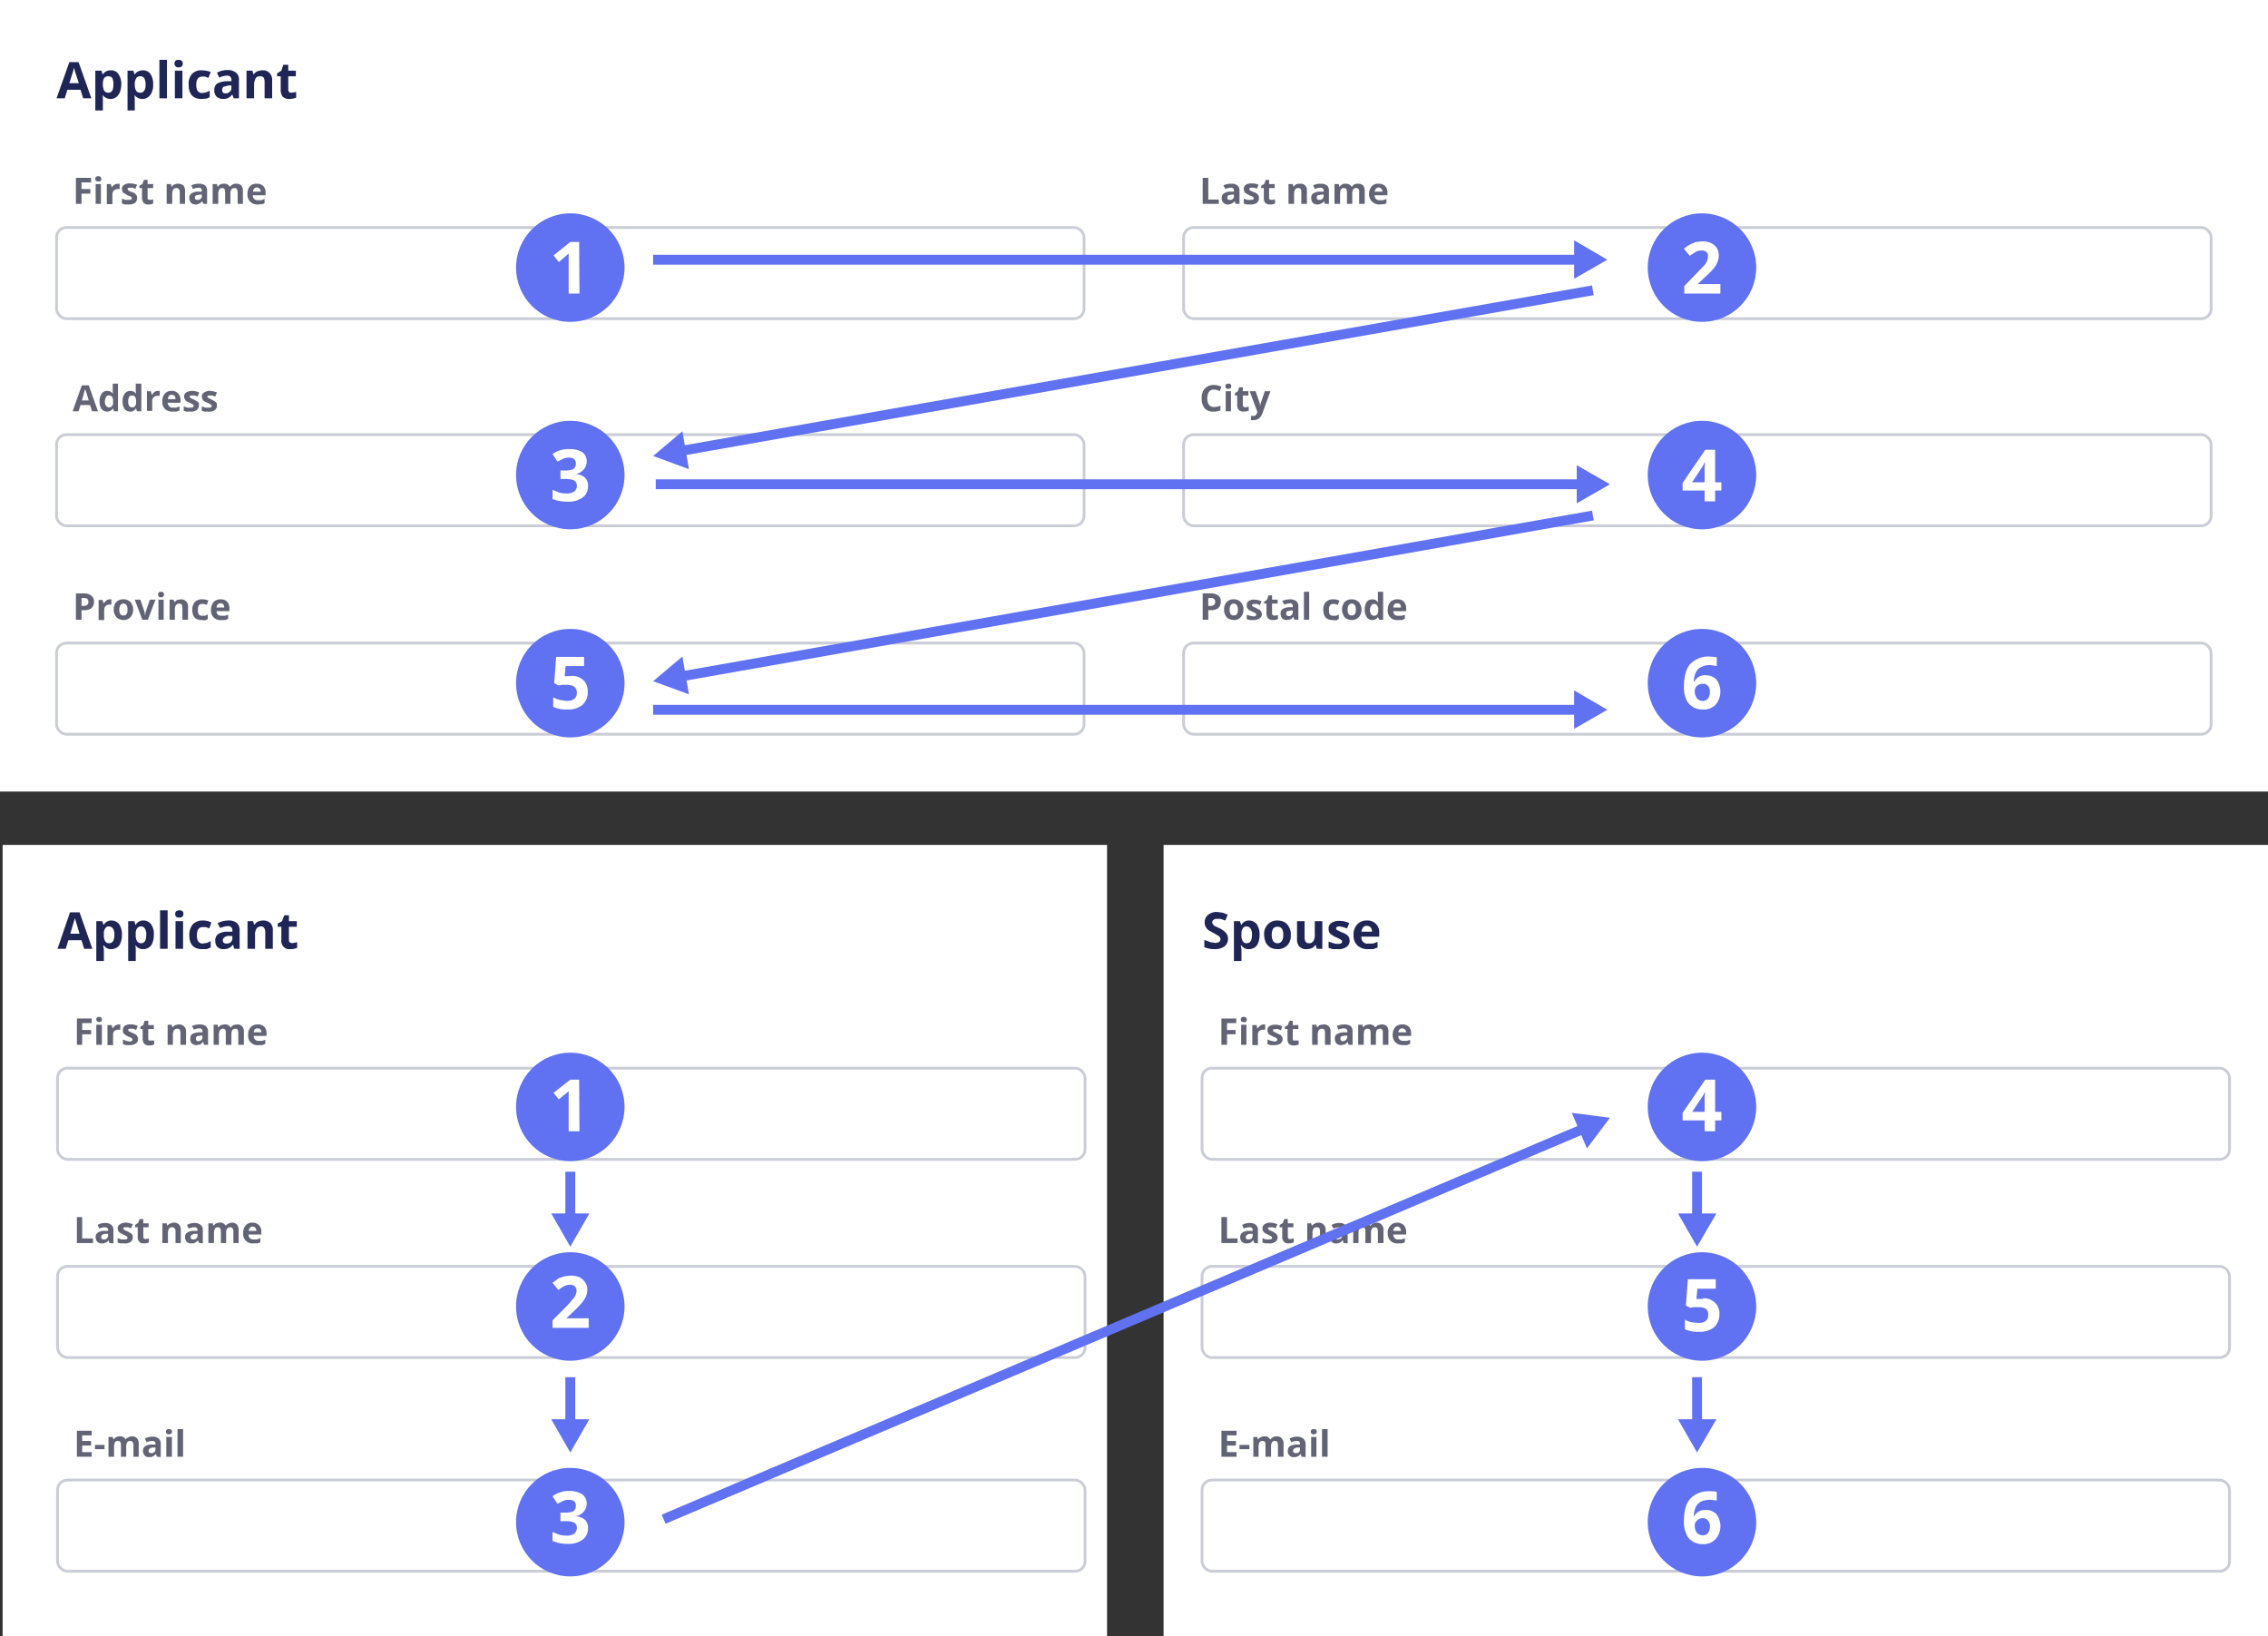 <svg xmlns="http://www.w3.org/2000/svg" width="690" height="497.7" viewBox="0 0 690 497.7">
  <rect x="0" y="0" width="690" height="497.7" fill="#333333" stroke="none"/>
  <defs>
    <style>
      .cls-1 {
        fill: #fff;
      }

      .cls-2 {
        fill: #1f2555;
      }

      .cls-3, .cls-6 {
        fill: none;
        stroke-miterlimit: 10;
      }

      .cls-3 {
        stroke: #cacdd6;
        stroke-width: 0.85px;
      }

      .cls-4 {
        fill: #626475;
      }

      .cls-5 {
        fill: #6071f1;
      }

      .cls-6 {
        stroke: #6071f1;
        stroke-width: 3px;
      }
    </style>
  </defs>
  <title>patterns</title>
  <g id="Layer_2" data-name="Layer 2">
    <g id="Content">
      <g>
        <rect class="cls-1" width="690" height="240.77"/>
        <rect class="cls-1" x="0.8" y="257" width="336" height="240.77"/>
        <rect class="cls-1" x="354" y="257" width="336" height="240.77"/>
        <g>
          <path class="cls-2" d="M25.3,29.9l-.8-2.6h-4l-.8,2.6H17.2l3.9-11h2.8l3.9,11ZM24,25.3c-.8-2.3-1.2-3.7-1.3-4a6.4,6.4,0,0,0-.2-.7c-.1.6-.6,2.2-1.4,4.7Z"/>
          <path class="cls-2" d="M33.6,30.1A3,3,0,0,1,31.3,29h-.1a8.3,8.3,0,0,1,.1,1.2v3.4H29V21.5h1.9l.3,1.1h.1a2.7,2.7,0,0,1,2.4-1.2A2.5,2.5,0,0,1,36,22.5a5.1,5.1,0,0,1,.9,3.2,7.3,7.3,0,0,1-.4,2.3,3.7,3.7,0,0,1-1.1,1.5A2.8,2.8,0,0,1,33.6,30.1ZM33,23.2a1.7,1.7,0,0,0-1.3.5,3.5,3.5,0,0,0-.4,1.7v.3a4.1,4.1,0,0,0,.4,1.9,1.5,1.5,0,0,0,1.3.6c1,0,1.5-.8,1.5-2.5a4.4,4.4,0,0,0-.3-1.9A1.4,1.4,0,0,0,33,23.2Z"/>
          <path class="cls-2" d="M43.4,30.1A3,3,0,0,1,41,29h-.1a8.3,8.3,0,0,1,.1,1.2v3.4H38.8V21.5h1.8l.3,1.1H41a2.9,2.9,0,0,1,2.4-1.2,2.8,2.8,0,0,1,2.4,1.1,5.8,5.8,0,0,1,.8,3.2,5.3,5.3,0,0,1-.4,2.3,3,3,0,0,1-1.1,1.5A2.7,2.7,0,0,1,43.4,30.1Zm-.7-6.9a1.4,1.4,0,0,0-1.2.5,3.4,3.4,0,0,0-.5,1.7v.3a4.1,4.1,0,0,0,.4,1.9,1.5,1.5,0,0,0,1.3.6c1,0,1.6-.8,1.6-2.5a4.1,4.1,0,0,0-.4-1.9A1.4,1.4,0,0,0,42.7,23.2Z"/>
          <path class="cls-2" d="M50.8,29.9H48.5V18.2h2.3Z"/>
          <path class="cls-2" d="M53.1,19.3c0-.7.4-1.1,1.2-1.1s1.3.4,1.3,1.1a1.2,1.2,0,0,1-.3.9,1.7,1.7,0,0,1-1,.3A1.1,1.1,0,0,1,53.1,19.3Zm2.4,10.6H53.2V21.5h2.3Z"/>
          <path class="cls-2" d="M61.3,30.1c-2.6,0-3.9-1.5-3.9-4.3a4.5,4.5,0,0,1,1-3.3,3.8,3.8,0,0,1,3.1-1.1,7.5,7.5,0,0,1,2.6.5l-.7,1.8-1-.4h-.9c-1.2,0-1.8.9-1.8,2.5s.6,2.5,1.8,2.5l1.2-.2,1.1-.5v1.9a2.2,2.2,0,0,1-1.1.5Z"/>
          <path class="cls-2" d="M71.1,29.9l-.4-1.1h-.1a3.5,3.5,0,0,1-1.2,1,3.5,3.5,0,0,1-1.6.3,2.9,2.9,0,0,1-1.9-.7,2.6,2.6,0,0,1-.7-2,2.4,2.4,0,0,1,.9-2,6.8,6.8,0,0,1,2.9-.7h1.4v-.4A1.2,1.2,0,0,0,69.1,23a6.4,6.4,0,0,0-2.4.6L66,22.1a6.9,6.9,0,0,1,3.2-.8,4,4,0,0,1,2.6.8,2.7,2.7,0,0,1,.9,2.2v5.6ZM70.4,26h-.9l-1.5.4a1.2,1.2,0,0,0-.4,1c0,.7.3,1,1.1,1a1.7,1.7,0,0,0,1.2-.5,1.3,1.3,0,0,0,.5-1.2Z"/>
          <path class="cls-2" d="M82.8,29.9H80.5V25a2.6,2.6,0,0,0-.3-1.4,1.2,1.2,0,0,0-1-.4c-.7,0-1.2.2-1.4.6a4.2,4.2,0,0,0-.5,2.2v3.9H75V21.5h1.8l.3,1.1h.1a2.4,2.4,0,0,1,1.1-.9,3.3,3.3,0,0,1,1.5-.3,2.6,2.6,0,0,1,2.2.8,2.9,2.9,0,0,1,.8,2.2Z"/>
          <path class="cls-2" d="M88.7,28.2l1.4-.2v1.7a5.6,5.6,0,0,1-2.1.4,2.8,2.8,0,0,1-2-.7,3.3,3.3,0,0,1-.6-2.1V23.2H84.3v-.9l1.3-.8.6-1.8h1.5v1.8H90v1.7H87.7v4.1a.9.9,0,0,0,.3.7C88.1,28.2,88.4,28.2,88.7,28.2Z"/>
        </g>
        <g>
          <path class="cls-2" d="M25.6,288.6l-.8-2.6h-4l-.8,2.6H17.5l3.8-11.1h2.9l3.9,11.1ZM24.2,284,23,280l-.2-.7c-.2.6-.7,2.2-1.4,4.7Z"/>
          <path class="cls-2" d="M33.9,288.7a2.5,2.5,0,0,1-2.3-1.1h-.2c.1.7.2,1.1.2,1.3v3.4H29.3V280.2h1.8l.4,1.1h.1a2.5,2.5,0,0,1,2.3-1.3,2.9,2.9,0,0,1,2.4,1.2,5.6,5.6,0,0,1,.8,3.2,5.9,5.9,0,0,1-.4,2.3,2.8,2.8,0,0,1-1.1,1.5A3.4,3.4,0,0,1,33.9,288.7Zm-.7-6.9a1.2,1.2,0,0,0-1.2.6,2.5,2.5,0,0,0-.4,1.7v.2a3.5,3.5,0,0,0,.4,2,1.3,1.3,0,0,0,1.2.6c1.1,0,1.6-.9,1.6-2.6a3,3,0,0,0-.4-1.8A1.5,1.5,0,0,0,33.2,281.8Z"/>
          <path class="cls-2" d="M43.6,288.7a2.6,2.6,0,0,1-2.3-1.1h-.1a8.5,8.5,0,0,1,.1,1.3v3.4H39V280.2h1.9l.3,1.1h.1a2.5,2.5,0,0,1,2.4-1.3,2.7,2.7,0,0,1,2.3,1.2,4.9,4.9,0,0,1,.8,3.2,5.9,5.9,0,0,1-.4,2.3,2.8,2.8,0,0,1-1.1,1.5A3.1,3.1,0,0,1,43.6,288.7Zm-.7-6.9a1.4,1.4,0,0,0-1.2.6,2.5,2.5,0,0,0-.4,1.7v.2a3.5,3.5,0,0,0,.4,2,1.5,1.5,0,0,0,1.3.6c1,0,1.5-.9,1.5-2.6a3,3,0,0,0-.4-1.8A1.3,1.3,0,0,0,42.9,281.8Z"/>
          <path class="cls-2" d="M51,288.6H48.7V276.9H51Z"/>
          <path class="cls-2" d="M53.3,278c0-.7.4-1.1,1.3-1.1s1.2.4,1.2,1.1a1,1,0,0,1-.3.8,1.2,1.2,0,0,1-.9.3C53.7,279.1,53.3,278.8,53.3,278Zm2.4,10.6H53.4v-8.4h2.3Z"/>
          <path class="cls-2" d="M61.5,288.7c-2.6,0-3.9-1.4-3.9-4.3a4.9,4.9,0,0,1,1.1-3.3,4.1,4.1,0,0,1,3-1.1,5.3,5.3,0,0,1,2.6.6l-.6,1.8-1.1-.4h-.9c-1.2,0-1.8.8-1.8,2.5s.6,2.5,1.8,2.5l1.2-.2a3.4,3.4,0,0,0,1.2-.6v2l-1.2.5Z"/>
          <path class="cls-2" d="M71.3,288.6l-.4-1.2h-.1a2.8,2.8,0,0,1-1.2,1,3.5,3.5,0,0,1-1.6.3,2.5,2.5,0,0,1-1.9-.7,2.7,2.7,0,0,1-.6-1.9,2.3,2.3,0,0,1,.9-2,5,5,0,0,1,2.8-.7h1.5V283a1.2,1.2,0,0,0-1.3-1.3,6,6,0,0,0-2.4.6l-.8-1.5a7.2,7.2,0,0,1,3.2-.8,3.8,3.8,0,0,1,2.6.7,2.9,2.9,0,0,1,.9,2.3v5.6Zm-.6-3.9h-.9a2.1,2.1,0,0,0-1.5.4,1.1,1.1,0,0,0-.5,1c0,.6.4.9,1.1.9a1.8,1.8,0,0,0,1.3-.4,1.7,1.7,0,0,0,.5-1.2Z"/>
          <path class="cls-2" d="M83,288.6H80.7v-4.9a2.6,2.6,0,0,0-.3-1.4,1.1,1.1,0,0,0-1-.5,1.7,1.7,0,0,0-1.4.7,3.7,3.7,0,0,0-.4,2.1v4H75.3v-8.4H77l.3,1h.2a2.2,2.2,0,0,1,1-.9,4.1,4.1,0,0,1,1.6-.3,3.1,3.1,0,0,1,2.2.8,3.2,3.2,0,0,1,.7,2.3Z"/>
          <path class="cls-2" d="M88.9,286.9l1.5-.3v1.7a4.6,4.6,0,0,1-2.1.4,2.3,2.3,0,0,1-2-.7,2.5,2.5,0,0,1-.7-2.1v-4H84.5v-1l1.3-.7.7-1.8h1.4v1.8h2.4v1.7H87.9v4a1,1,0,0,0,.3.8Z"/>
        </g>
        <g>
          <rect class="cls-3" x="17.2" y="69.2" width="312.6" height="27.73" rx="3"/>
          <g>
            <path class="cls-4" d="M24.8,62H23.1V54.1h4.6v1.4H24.8v2h2.7v1.4H24.8Z"/>
            <path class="cls-4" d="M29,54.4c0-.5.3-.8.9-.8s.9.3.9.8a.7.7,0,0,1-.9.8C29.3,55.2,29,55,29,54.4ZM30.7,62H29.1V56h1.6Z"/>
            <path class="cls-4" d="M35.8,55.9h.6v1.6h-.5a2.1,2.1,0,0,0-1.2.4,1.7,1.7,0,0,0-.5,1.2v3H32.5V56h1.2l.3,1h0a3,3,0,0,1,.8-.8A1.9,1.9,0,0,1,35.8,55.9Z"/>
            <path class="cls-4" d="M41.7,60.2a1.9,1.9,0,0,1-.6,1.5,3.4,3.4,0,0,1-2,.5H38l-.9-.3V60.4l1.1.4h1c.6,0,.9-.1.9-.5a.4.4,0,0,0-.1-.3l-.4-.3-.8-.3-1-.6a.8.8,0,0,1-.5-.5,2.4,2.4,0,0,1-.2-.8,1.4,1.4,0,0,1,.7-1.3,2.9,2.9,0,0,1,1.7-.4,5.4,5.4,0,0,1,2.2.4l-.5,1.2-.9-.3h-.8c-.5,0-.7.1-.7.4a.8.8,0,0,0,.2.4l1,.5a2.3,2.3,0,0,1,1.1.5l.5.6A1.5,1.5,0,0,1,41.7,60.2Z"/>
            <path class="cls-4" d="M45.6,60.8a2,2,0,0,0,1-.2v1.3a3.3,3.3,0,0,1-1.5.3,1.8,1.8,0,0,1-1.4-.5,2.5,2.5,0,0,1-.5-1.6V57.2h-.8v-.7l.9-.5.5-1.3h1.1V56h1.7v1.2H44.9v2.9c0,.3,0,.5.2.6Z"/>
            <path class="cls-4" d="M56.3,62H54.7V58.5a1.5,1.5,0,0,0-.3-1,.8.8,0,0,0-.7-.3c-.5,0-.8.1-1,.5a2.8,2.8,0,0,0-.3,1.5V62H50.7V56H52l.2.8h.1a1.4,1.4,0,0,1,.8-.7,2,2,0,0,1,1.1-.2,2.5,2.5,0,0,1,1.6.5,2.9,2.9,0,0,1,.5,1.7Z"/>
            <path class="cls-4" d="M61.9,62l-.4-.8h0a1.8,1.8,0,0,1-.9.7,1.8,1.8,0,0,1-1.1.3,2.2,2.2,0,0,1-1.4-.5,2.5,2.5,0,0,1-.5-1.5,1.5,1.5,0,0,1,.7-1.4,3.4,3.4,0,0,1,2-.5h1.1V58c0-.6-.3-.9-1-.9a4.5,4.5,0,0,0-1.7.4l-.5-1.1a4.6,4.6,0,0,1,2.3-.5,2.9,2.9,0,0,1,1.9.5A2,2,0,0,1,63,58v4Zm-.5-2.8h-.7l-1,.2a.8.8,0,0,0-.4.7c0,.5.3.7.8.7a1.2,1.2,0,0,0,.9-.3,1,1,0,0,0,.4-.9Z"/>
            <path class="cls-4" d="M70.1,62H68.5V58.5a2.5,2.5,0,0,0-.2-1,.9.9,0,0,0-.7-.3.9.9,0,0,0-.9.5,2.8,2.8,0,0,0-.3,1.5V62H64.7V56H66l.2.8h.1a2.3,2.3,0,0,1,.7-.7,2,2,0,0,1,1.1-.2,1.8,1.8,0,0,1,1.8.9H70a2.7,2.7,0,0,1,.8-.7,1.6,1.6,0,0,1,1-.2,2.1,2.1,0,0,1,1.6.5,2.6,2.6,0,0,1,.5,1.7V62H72.3V58.5a1.5,1.5,0,0,0-.3-1,.6.6,0,0,0-.6-.3,1.2,1.2,0,0,0-1,.4,2.6,2.6,0,0,0-.3,1.4Z"/>
            <path class="cls-4" d="M78.4,62.2a2.9,2.9,0,0,1-2.3-.9,2.7,2.7,0,0,1-.8-2.2,3.4,3.4,0,0,1,.7-2.4,2.5,2.5,0,0,1,2.1-.8,2.6,2.6,0,0,1,2,.7,2.7,2.7,0,0,1,.7,2v.8H76.9a1.6,1.6,0,0,0,.4,1.1,1.5,1.5,0,0,0,1.1.4h1.1l1-.4v1.3a1.6,1.6,0,0,1-.9.3ZM78.1,57A1.2,1.2,0,0,0,77,58.3h2.3a1.2,1.2,0,0,0-.3-.9A1.3,1.3,0,0,0,78.1,57Z"/>
          </g>
        </g>
        <g>
          <rect class="cls-3" x="17.5" y="324.9" width="312.6" height="27.73" rx="3"/>
          <g>
            <path class="cls-4" d="M25,317.8H23.4v-8h4.5v1.4H25v2.1h2.7v1.3H25Z"/>
            <path class="cls-4" d="M29.3,310.1c0-.5.2-.8.8-.8s.9.3.9.8,0,.5-.2.6-.4.2-.7.2S29.3,310.7,29.3,310.1Zm1.7,7.7H29.3v-6.1H31Z"/>
            <path class="cls-4" d="M36.1,311.6h.5v1.6H36a2.1,2.1,0,0,0-1.2.4,1.6,1.6,0,0,0-.4,1.2v3.1H32.7v-6.1H34l.2,1h.1a2.7,2.7,0,0,1,.7-.8A2.3,2.3,0,0,1,36.1,311.6Z"/>
            <path class="cls-4" d="M42,316a1.5,1.5,0,0,1-.7,1.4,3.3,3.3,0,0,1-1.9.5H38.3l-.9-.3v-1.4l1,.4,1,.2q.9,0,.9-.6a.4.4,0,0,0-.1-.3l-.4-.3-.8-.3-1-.6-.5-.5a1.9,1.9,0,0,1-.1-.8A1.5,1.5,0,0,1,38,312a3,3,0,0,1,1.8-.4,4.1,4.1,0,0,1,2.1.5l-.5,1.2-.8-.4h-.8c-.5,0-.8.1-.8.4s.1.3.3.4l1,.5a3,3,0,0,1,1,.5,1.3,1.3,0,0,1,.5.6A1.9,1.9,0,0,1,42,316Z"/>
            <path class="cls-4" d="M45.8,316.5h1.1v1.2a4.1,4.1,0,0,1-1.6.3,2,2,0,0,1-1.4-.5,2.5,2.5,0,0,1-.5-1.5v-3h-.7v-.7l.9-.5.4-1.3h1.1v1.3h1.7v1.2H45.1v3a.8.8,0,0,0,.2.5Z"/>
            <path class="cls-4" d="M56.6,317.8H54.9v-3.6a3,3,0,0,0-.2-1,1,1,0,0,0-.8-.3,1.2,1.2,0,0,0-1,.5,2.8,2.8,0,0,0-.3,1.5v2.9H51v-6.1h1.2l.3.8h0a2.7,2.7,0,0,1,.8-.7l1.1-.2a2.1,2.1,0,0,1,1.6.6,2,2,0,0,1,.6,1.6Z"/>
            <path class="cls-4" d="M62.1,317.8l-.3-.9h-.1a2,2,0,0,1-.8.8l-1.2.2a1.9,1.9,0,0,1-1.3-.5,1.8,1.8,0,0,1-.5-1.5,1.7,1.7,0,0,1,.6-1.4,5.4,5.4,0,0,1,2.1-.5h1v-.3a.8.8,0,0,0-.9-.9,3.8,3.8,0,0,0-1.7.4l-.6-1.1a5.9,5.9,0,0,1,2.3-.5,3.1,3.1,0,0,1,1.9.5,2.2,2.2,0,0,1,.7,1.6v4.1Zm-.5-2.8H61l-1.1.2a1,1,0,0,0-.3.8c0,.4.2.7.8.7a1.8,1.8,0,0,0,.9-.4,1.2,1.2,0,0,0,.3-.9Z"/>
            <path class="cls-4" d="M70.4,317.8H68.7v-3.6a1.6,1.6,0,0,0-.2-1,.8.8,0,0,0-.7-.3,1.1,1.1,0,0,0-.9.5,2.8,2.8,0,0,0-.3,1.5v2.9H65v-6.1h1.2l.2.8h.1a2.3,2.3,0,0,1,.7-.7l1.1-.2a1.8,1.8,0,0,1,1.8.9h.2a2.3,2.3,0,0,1,.7-.7l1.1-.2a2.1,2.1,0,0,1,1.5.5,2.2,2.2,0,0,1,.6,1.7v4H72.5v-3.6a3,3,0,0,0-.2-1,.9.9,0,0,0-.7-.3,1.3,1.3,0,0,0-.9.4,2.6,2.6,0,0,0-.3,1.4Z"/>
            <path class="cls-4" d="M78.6,317.9a2.8,2.8,0,0,1-3.1-3.1,3.2,3.2,0,0,1,.8-2.4,2.9,2.9,0,0,1,2.1-.8,2.7,2.7,0,0,1,2,.7,3.2,3.2,0,0,1,.7,2v.8H77.2a1.4,1.4,0,0,0,1.5,1.5h1l1-.3v1.2l-.9.4Zm-.2-5.1a1.2,1.2,0,0,0-.9.3,1.9,1.9,0,0,0-.3.9h2.3a1.2,1.2,0,0,0-.3-.9A1.1,1.1,0,0,0,78.4,312.8Z"/>
          </g>
        </g>
        <g>
          <rect class="cls-3" x="17.2" y="132.2" width="312.6" height="27.73" rx="3"/>
          <g>
            <path class="cls-4" d="M28,125.1l-.6-1.9H24.5l-.6,1.9H22.1l2.8-7.9H27l2.8,7.9Zm-1-3.3c-.5-1.7-.8-2.7-.9-2.9s-.1-.4-.2-.5-.4,1.6-1,3.4Z"/>
            <path class="cls-4" d="M32.6,125.2a2.1,2.1,0,0,1-1.7-.8,3.9,3.9,0,0,1-.6-2.3,3.7,3.7,0,0,1,.6-2.3,2,2,0,0,1,1.7-.9,2.1,2.1,0,0,1,1.8.9h0a4.9,4.9,0,0,1-.1-1.2v-1.9h1.6v8.4H34.7l-.3-.8h-.1A2,2,0,0,1,32.6,125.2Zm.5-1.3a1.1,1.1,0,0,0,1-.4,1.7,1.7,0,0,0,.3-1.2v-.2a2.4,2.4,0,0,0-.3-1.4,1.1,1.1,0,0,0-1-.4.8.8,0,0,0-.8.4,2.9,2.9,0,0,0-.4,1.4,2.6,2.6,0,0,0,.4,1.4A1.2,1.2,0,0,0,33.1,123.9Z"/>
            <path class="cls-4" d="M39.6,125.2a2.1,2.1,0,0,1-1.7-.8,3.9,3.9,0,0,1-.6-2.3,3.7,3.7,0,0,1,.6-2.3,2,2,0,0,1,1.7-.9,2,2,0,0,1,1.8.9h0a4.9,4.9,0,0,1-.1-1.2v-1.9H43v8.4H41.7l-.3-.8h-.1A1.9,1.9,0,0,1,39.6,125.2Zm.6-1.3a1,1,0,0,0,.9-.4,1.7,1.7,0,0,0,.3-1.2v-.2a2.4,2.4,0,0,0-.3-1.4,1.1,1.1,0,0,0-1-.4.9.9,0,0,0-.8.4,2.9,2.9,0,0,0-.3,1.4,2.6,2.6,0,0,0,.3,1.4A1.3,1.3,0,0,0,40.2,123.9Z"/>
            <path class="cls-4" d="M48.1,118.9h.5v1.5H48a1.6,1.6,0,0,0-1.2.4,1.4,1.4,0,0,0-.5,1.1v3.1H44.7V119h1.2l.3,1.1h.1a3.1,3.1,0,0,1,.7-.9A2,2,0,0,1,48.1,118.9Z"/>
            <path class="cls-4" d="M52.5,125.2a3.2,3.2,0,0,1-2.3-.8,2.8,2.8,0,0,1-.8-2.3,3.2,3.2,0,0,1,.7-2.3,2.6,2.6,0,0,1,2.1-.9,2.5,2.5,0,0,1,2,.8,2.6,2.6,0,0,1,.7,2v.8H51a1.9,1.9,0,0,0,.5,1.1,1.2,1.2,0,0,0,1,.4h1.1l1-.4v1.3l-.9.3Zm-.3-5.1a1.1,1.1,0,0,0-.8.3,1.7,1.7,0,0,0-.3,1h2.3a1.7,1.7,0,0,0-.3-1A1.2,1.2,0,0,0,52.2,120.1Z"/>
            <path class="cls-4" d="M60.5,123.3a1.7,1.7,0,0,1-.6,1.4,3,3,0,0,1-2,.5H56.8l-.9-.2v-1.4l1.1.4h1c.6,0,.9-.2.9-.5v-.3l-.4-.3-.8-.4-1.1-.5-.4-.6a1.9,1.9,0,0,1-.2-.8,1.4,1.4,0,0,1,.6-1.2,3.5,3.5,0,0,1,1.8-.5,5.4,5.4,0,0,1,2.2.5l-.5,1.2-.9-.3h-.8c-.5,0-.7.1-.7.4s0,.2.2.3l1,.5,1.1.6a1.2,1.2,0,0,1,.5.5A2.2,2.2,0,0,1,60.5,123.3Z"/>
            <path class="cls-4" d="M66,123.3a1.7,1.7,0,0,1-.6,1.4,2.8,2.8,0,0,1-2,.5H62.3l-.9-.2v-1.4l1.1.4h1c.6,0,.9-.2.9-.5a.4.4,0,0,0-.1-.3l-.4-.3-.8-.4a3,3,0,0,1-1-.5,1.3,1.3,0,0,1-.5-.6,1.9,1.9,0,0,1-.2-.8,1.3,1.3,0,0,1,.7-1.2,2.9,2.9,0,0,1,1.7-.5,5.4,5.4,0,0,1,2.2.5l-.5,1.2-.9-.3h-.8c-.5,0-.7.1-.7.4s.1.2.2.3l1,.5,1.1.6.5.5A2.2,2.2,0,0,1,66,123.3Z"/>
          </g>
        </g>
        <g>
          <rect class="cls-3" x="17.2" y="195.6" width="312.6" height="27.73" rx="3"/>
          <g>
            <path class="cls-4" d="M28.6,183a2.6,2.6,0,0,1-.8,2,3.7,3.7,0,0,1-2.3.6h-.7v2.9H23.1v-8h2.5a3.4,3.4,0,0,1,2.2.7A2.2,2.2,0,0,1,28.6,183Zm-3.8,1.3h.5a1.7,1.7,0,0,0,1.2-.3,1,1,0,0,0,.4-.9,1.2,1.2,0,0,0-.3-.9,1.5,1.5,0,0,0-1-.3h-.8Z"/>
            <path class="cls-4" d="M33.3,182.3h.6v1.6h-.5a1.9,1.9,0,0,0-1.2.4,1.7,1.7,0,0,0-.5,1.2v3.1H30v-6.1h1.2l.3,1h0l.8-.8A1.9,1.9,0,0,1,33.3,182.3Z"/>
            <path class="cls-4" d="M40.5,185.4a3.2,3.2,0,0,1-.8,2.3,2.7,2.7,0,0,1-2.2.9,4.2,4.2,0,0,1-1.5-.4,2.7,2.7,0,0,1-1-1.1,3.1,3.1,0,0,1-.4-1.7,3.4,3.4,0,0,1,.8-2.3,2.9,2.9,0,0,1,2.2-.8,2.4,2.4,0,0,1,1.5.4,1.8,1.8,0,0,1,1,1.1A2.7,2.7,0,0,1,40.5,185.4Zm-4.2,0a2.6,2.6,0,0,0,.3,1.4,1.1,1.1,0,0,0,1,.4,1,1,0,0,0,.9-.4,2.6,2.6,0,0,0,.3-1.4,2.3,2.3,0,0,0-.3-1.3,1.1,1.1,0,0,0-.9-.5,1.1,1.1,0,0,0-1,.5A2.3,2.3,0,0,0,36.3,185.4Z"/>
            <path class="cls-4" d="M43.3,188.5,41,182.4h1.7l1.2,3.5a5,5,0,0,1,.2,1.2h.1a6,6,0,0,1,.2-1.2l1.2-3.5h1.7L45,188.5Z"/>
            <path class="cls-4" d="M48.1,180.8c0-.5.3-.8.9-.8s.9.3.9.8a.8.8,0,0,1-.2.6.9.9,0,0,1-.7.3A.8.8,0,0,1,48.1,180.8Zm1.7,7.7H48.2v-6.1h1.6Z"/>
            <path class="cls-4" d="M57.2,188.5H55.5v-3.6a3,3,0,0,0-.2-1,1,1,0,0,0-.8-.3,1.2,1.2,0,0,0-1,.5,2.8,2.8,0,0,0-.3,1.5v2.9H51.6v-6.1h1.2l.3.8h0a2.7,2.7,0,0,1,.8-.7l1.1-.2a2.1,2.1,0,0,1,1.6.6,2,2,0,0,1,.6,1.6Z"/>
            <path class="cls-4" d="M61.3,188.6c-1.9,0-2.8-1.1-2.8-3.1a3.5,3.5,0,0,1,.8-2.4,2.9,2.9,0,0,1,2.2-.8,4.1,4.1,0,0,1,1.9.4l-.5,1.3-.8-.3h-.6c-.9,0-1.3.6-1.3,1.9s.4,1.7,1.3,1.7h.9l.8-.4v1.4l-.8.4Z"/>
            <path class="cls-4" d="M67.3,188.6a2.8,2.8,0,0,1-3.1-3.1,3.6,3.6,0,0,1,.8-2.4,2.9,2.9,0,0,1,2.1-.8,2.7,2.7,0,0,1,2,.7,3.2,3.2,0,0,1,.7,2v.9H65.9a1.5,1.5,0,0,0,.4,1.1,1.8,1.8,0,0,0,1.1.3h1l1-.3v1.2a2.5,2.5,0,0,1-.9.4Zm-.2-5.1a1,1,0,0,0-.8.3,1.3,1.3,0,0,0-.4,1h2.3a1.3,1.3,0,0,0-.3-1A1.1,1.1,0,0,0,67.1,183.5Z"/>
          </g>
        </g>
        <g>
          <rect class="cls-3" x="360.1" y="69.2" width="312.6" height="27.73" rx="3"/>
          <g>
            <path class="cls-4" d="M365.9,62V54.1h1.7v6.6h3.2V62Z"/>
            <path class="cls-4" d="M375.9,62l-.3-.8h0a1.8,1.8,0,0,1-.9.7,2,2,0,0,1-1.1.3,1.8,1.8,0,0,1-1.9-2,1.5,1.5,0,0,1,.7-1.4,3.4,3.4,0,0,1,2-.5h1V58a.8.8,0,0,0-.9-.9,3.8,3.8,0,0,0-1.7.4l-.6-1.1a4.7,4.7,0,0,1,2.4-.5,2.4,2.4,0,0,1,1.8.5,1.8,1.8,0,0,1,.7,1.6v4Zm-.5-2.8h-.6l-1.1.2a.9.9,0,0,0-.3.7c0,.5.2.7.8.7a1.1,1.1,0,0,0,1.2-1.2Z"/>
            <path class="cls-4" d="M383,60.2a1.9,1.9,0,0,1-.6,1.5,3.7,3.7,0,0,1-2,.5h-1.1l-.9-.3V60.4l1.1.4h1c.6,0,.9-.1.9-.5s-.1-.2-.1-.3l-.4-.3-.8-.3-1.1-.6a1,1,0,0,1-.4-.5,2.4,2.4,0,0,1-.2-.8,1.5,1.5,0,0,1,.6-1.3,3.4,3.4,0,0,1,1.8-.4,4.9,4.9,0,0,1,2.1.4l-.5,1.2-.8-.3h-.8c-.5,0-.7.1-.7.4a.4.4,0,0,0,.2.4l1,.5a2.8,2.8,0,0,1,1.1.5l.5.6A1.5,1.5,0,0,1,383,60.2Z"/>
            <path class="cls-4" d="M386.9,60.8a2.2,2.2,0,0,0,1-.2v1.3a3.3,3.3,0,0,1-1.5.3,2.1,2.1,0,0,1-1.5-.5,2.5,2.5,0,0,1-.4-1.6V57.2h-.8v-.7l.9-.5.5-1.3h1V56h1.7v1.2h-1.7v2.9a.8.8,0,0,0,.2.6Z"/>
            <path class="cls-4" d="M397.6,62h-1.7V58.5a1.5,1.5,0,0,0-.2-1,.8.8,0,0,0-.7-.3c-.5,0-.8.1-1,.5a2.8,2.8,0,0,0-.3,1.5V62H392V56h1.3l.2.8h.1a1.6,1.6,0,0,1,.7-.7,2.2,2.2,0,0,1,1.1-.2,1.9,1.9,0,0,1,2.2,2.2Z"/>
            <path class="cls-4" d="M403.1,62l-.3-.8h0a1.8,1.8,0,0,1-.9.7,2,2,0,0,1-1.1.3,2,2,0,0,1-1.4-.5,2.5,2.5,0,0,1-.5-1.5,1.5,1.5,0,0,1,.7-1.4,3.4,3.4,0,0,1,2-.5h1.1V58c0-.6-.4-.9-1-.9a4.1,4.1,0,0,0-1.7.4l-.5-1.1a4.3,4.3,0,0,1,2.3-.5,2.9,2.9,0,0,1,1.9.5,2,2,0,0,1,.6,1.6v4Zm-.4-2.8H402l-1.1.2a.9.9,0,0,0-.3.7c0,.5.3.7.8.7a1.2,1.2,0,0,0,.9-.3,1.3,1.3,0,0,0,.4-.9Z"/>
            <path class="cls-4" d="M411.4,62h-1.6V58.5a2.5,2.5,0,0,0-.2-1,.9.9,0,0,0-.7-.3c-.5,0-.8.1-1,.5a4.9,4.9,0,0,0-.2,1.5V62H406V56h1.3l.2.8h.1a1.6,1.6,0,0,1,.7-.7,1.6,1.6,0,0,1,1-.2,2,2,0,0,1,1.9.9h.1a2.3,2.3,0,0,1,.7-.7,2.2,2.2,0,0,1,1.1-.2,2.1,2.1,0,0,1,1.6.5,2.6,2.6,0,0,1,.5,1.7V62h-1.7V58.5a1.5,1.5,0,0,0-.2-1c-.1-.2-.3-.3-.7-.3a1,1,0,0,0-.9.4,2.6,2.6,0,0,0-.3,1.4Z"/>
            <path class="cls-4" d="M419.6,62.2a3.1,3.1,0,0,1-3.1-3.1,3.5,3.5,0,0,1,.8-2.4,2.5,2.5,0,0,1,2.1-.8,2.6,2.6,0,0,1,2,.7,2.7,2.7,0,0,1,.7,2v.8h-3.9a1.6,1.6,0,0,0,.4,1.1,1.5,1.5,0,0,0,1.1.4h1.1l1-.4v1.3a1.7,1.7,0,0,1-1,.3Zm-.2-5.2a1.2,1.2,0,0,0-.8.4,1.9,1.9,0,0,0-.4.9h2.4a1,1,0,0,0-.4-.9A1,1,0,0,0,419.4,57Z"/>
          </g>
        </g>
        <g>
          <rect class="cls-3" x="17.5" y="385.2" width="312.6" height="27.73" rx="3"/>
          <g>
            <path class="cls-4" d="M23.4,378.1v-7.9H25v6.5h3.3v1.4Z"/>
            <path class="cls-4" d="M33.3,378.1l-.3-.8h0a2.8,2.8,0,0,1-.9.7,2,2,0,0,1-1.1.2,1.6,1.6,0,0,1-1.4-.5,2,2,0,0,1-.5-1.4,1.5,1.5,0,0,1,.7-1.4,3.4,3.4,0,0,1,2-.5h1.1v-.2c0-.6-.4-.9-1-.9a4.1,4.1,0,0,0-1.7.4l-.5-1.1a4.4,4.4,0,0,1,2.3-.6,2.9,2.9,0,0,1,1.9.6,2,2,0,0,1,.6,1.6v4Zm-.4-2.8h-.7a1.8,1.8,0,0,0-1.1.3.9.9,0,0,0-.3.7c0,.5.3.7.8.7a1.2,1.2,0,0,0,.9-.3,1.3,1.3,0,0,0,.4-.9Z"/>
            <path class="cls-4" d="M40.4,376.3a1.7,1.7,0,0,1-.6,1.4,2.8,2.8,0,0,1-2,.5H36.7l-.9-.2v-1.4l1.1.4h1c.6,0,.9-.2.9-.5a.4.4,0,0,0-.1-.3l-.4-.3-.8-.4-1-.5a1.3,1.3,0,0,1-.5-.6,1.9,1.9,0,0,1-.2-.8,1.3,1.3,0,0,1,.7-1.2,2.9,2.9,0,0,1,1.7-.5,5.4,5.4,0,0,1,2.2.5l-.5,1.2-.9-.3h-.8c-.5,0-.7.1-.7.4l.2.3a3,3,0,0,0,1,.5l1.1.6.5.5A2.2,2.2,0,0,1,40.4,376.3Z"/>
            <path class="cls-4" d="M44.3,376.9l1-.2v1.2a3.3,3.3,0,0,1-1.5.3c-.7,0-1.1-.1-1.4-.5a1.7,1.7,0,0,1-.5-1.5v-2.9h-.8v-.7l.9-.6.5-1.2h1.1v1.3h1.6v1.2H43.6v2.9c0,.3,0,.4.2.5S44.1,376.9,44.3,376.9Z"/>
            <path class="cls-4" d="M55,378.1H53.4v-3.5a1.3,1.3,0,0,0-.3-1,.8.8,0,0,0-.7-.3,1.1,1.1,0,0,0-1,.4,3.2,3.2,0,0,0-.3,1.6v2.8H49.4v-6h1.3l.2.7H51a1.2,1.2,0,0,1,.8-.6,2,2,0,0,1,1.1-.3,2.1,2.1,0,0,1,1.6.6,2.6,2.6,0,0,1,.5,1.7Z"/>
            <path class="cls-4" d="M60.6,378.1l-.4-.8h0a2.8,2.8,0,0,1-.9.7,1.8,1.8,0,0,1-1.1.2,1.7,1.7,0,0,1-1.4-.5,2,2,0,0,1-.5-1.4,1.5,1.5,0,0,1,.7-1.4,3.4,3.4,0,0,1,2-.5h1.1v-.2c0-.6-.3-.9-1-.9a4.1,4.1,0,0,0-1.7.4l-.5-1.1a4.4,4.4,0,0,1,2.3-.6,2.9,2.9,0,0,1,1.9.6,2,2,0,0,1,.6,1.6v4Zm-.5-2.8h-.7a1.5,1.5,0,0,0-1,.3.8.8,0,0,0-.4.7c0,.5.3.7.8.7a1.2,1.2,0,0,0,.9-.3,1,1,0,0,0,.4-.9Z"/>
            <path class="cls-4" d="M68.8,378.1H67.2v-3.5a2.2,2.2,0,0,0-.2-1,.9.9,0,0,0-.7-.3,1,1,0,0,0-.9.4,3.2,3.2,0,0,0-.3,1.6v2.8H63.4v-6h1.3l.2.7H65c.2-.2.4-.5.7-.6a2,2,0,0,1,1.1-.3,1.8,1.8,0,0,1,1.8.9h.1a2.9,2.9,0,0,1,1.8-.9,2.1,2.1,0,0,1,1.6.6,2.5,2.5,0,0,1,.5,1.7v3.9H71v-3.5a1.3,1.3,0,0,0-.3-1,.6.6,0,0,0-.6-.3,1.1,1.1,0,0,0-1,.4,2.4,2.4,0,0,0-.3,1.4Z"/>
            <path class="cls-4" d="M77.1,378.2a2.8,2.8,0,0,1-3.1-3.1,3.2,3.2,0,0,1,.7-2.3,2.6,2.6,0,0,1,2.1-.9,2.6,2.6,0,0,1,2,.8,2.6,2.6,0,0,1,.7,2v.8H75.6a1.8,1.8,0,0,0,.4,1.1,1.5,1.5,0,0,0,1.1.4h1.1l1-.4v1.3l-.9.3Zm-.3-5.1a.9.9,0,0,0-.8.4,1.2,1.2,0,0,0-.3.9H78a1.2,1.2,0,0,0-.3-.9A1,1,0,0,0,76.8,373.1Z"/>
          </g>
        </g>
        <g>
          <rect class="cls-3" x="17.5" y="450.2" width="312.6" height="27.73" rx="3"/>
          <g>
            <path class="cls-4" d="M27.9,443.1H23.4v-7.9h4.5v1.4H25v1.7h2.7v1.4H25v2h2.9Z"/>
            <path class="cls-4" d="M28.9,440.8v-1.3h2.9v1.3Z"/>
            <path class="cls-4" d="M38.4,443.1H36.8v-3.5a2.2,2.2,0,0,0-.2-1,.9.9,0,0,0-.7-.3c-.4,0-.8.1-.9.4a3,3,0,0,0-.3,1.6v2.8H33v-6h1.3l.2.7h.1a1.3,1.3,0,0,1,.7-.6,2,2,0,0,1,1.1-.3,1.8,1.8,0,0,1,1.8.9h.1a1.2,1.2,0,0,1,.8-.6,1.7,1.7,0,0,1,1-.3,2.1,2.1,0,0,1,1.6.6,2.5,2.5,0,0,1,.5,1.7v3.9H40.6v-3.5a1.3,1.3,0,0,0-.3-1c-.1-.2-.3-.3-.7-.3a1,1,0,0,0-.9.4,2.4,2.4,0,0,0-.3,1.4Z"/>
            <path class="cls-4" d="M47.8,443.1l-.4-.8h0a2.8,2.8,0,0,1-.9.7,1.8,1.8,0,0,1-1.1.2,1.6,1.6,0,0,1-1.4-.5,2,2,0,0,1-.5-1.4,1.5,1.5,0,0,1,.7-1.4,3.4,3.4,0,0,1,2-.5h1.1v-.2c0-.6-.3-.9-1-.9a4.1,4.1,0,0,0-1.7.4l-.5-1.1a4.4,4.4,0,0,1,2.3-.6,2.9,2.9,0,0,1,1.9.6,2,2,0,0,1,.6,1.6v4Zm-.5-2.8h-.7a1.5,1.5,0,0,0-1,.3.7.7,0,0,0-.4.7c0,.5.3.7.8.7a1.2,1.2,0,0,0,.9-.3,1,1,0,0,0,.4-.9Z"/>
            <path class="cls-4" d="M50.5,435.5c0-.6.3-.8.9-.8s.9.2.9.8a.7.7,0,0,1-.2.6l-.7.2C50.8,436.3,50.5,436,50.5,435.5Zm1.8,7.6H50.6v-6h1.7Z"/>
            <path class="cls-4" d="M55.7,443.1H54v-8.4h1.7Z"/>
          </g>
        </g>
        <g>
          <path class="cls-2" d="M373.6,285.5a3,3,0,0,1-1.1,2.4,5.1,5.1,0,0,1-3,.8,7.8,7.8,0,0,1-3.1-.6v-2.2l1.9.7,1.4.2a2.1,2.1,0,0,0,1.2-.3,1,1,0,0,0,.4-.9.8.8,0,0,0-.2-.5,1.2,1.2,0,0,0-.5-.5l-1.4-.8-1.6-.9a3.9,3.9,0,0,1-.8-1,2.8,2.8,0,0,1-.3-1.3,2.9,2.9,0,0,1,1-2.3,4.1,4.1,0,0,1,2.8-.9l1.6.2,1.6.6-.7,1.8-1.5-.5h-1.1a1.3,1.3,0,0,0-1,.3.9.9,0,0,0-.4.8.8.8,0,0,0,.2.5l.4.5,1.5.7a6.3,6.3,0,0,1,2.1,1.5A2.8,2.8,0,0,1,373.6,285.5Z"/>
          <path class="cls-2" d="M380,288.7a2.5,2.5,0,0,1-2.3-1.1h-.2c.1.7.2,1.1.2,1.3v3.4h-2.3V280.2h1.8l.4,1.1h.1A2.5,2.5,0,0,1,380,280a2.9,2.9,0,0,1,2.4,1.2,5.6,5.6,0,0,1,.8,3.2,5.9,5.9,0,0,1-.4,2.3,2.8,2.8,0,0,1-1.1,1.5A3.4,3.4,0,0,1,380,288.7Zm-.7-6.9a1.2,1.2,0,0,0-1.2.6,2.5,2.5,0,0,0-.4,1.7v.2a3.5,3.5,0,0,0,.4,2,1.3,1.3,0,0,0,1.2.6c1.1,0,1.6-.9,1.6-2.6a3,3,0,0,0-.4-1.8A1.5,1.5,0,0,0,379.3,281.8Z"/>
          <path class="cls-2" d="M392.7,284.4a4.3,4.3,0,0,1-1.1,3.2,4.1,4.1,0,0,1-3,1.1,4.6,4.6,0,0,1-2.1-.5,4,4,0,0,1-1.4-1.5,5.9,5.9,0,0,1-.5-2.3,4,4,0,0,1,1.1-3.2,3.8,3.8,0,0,1,3-1.2,4.6,4.6,0,0,1,2.1.5,3.6,3.6,0,0,1,1.4,1.6A4.1,4.1,0,0,1,392.7,284.4Zm-5.8,0a4,4,0,0,0,.4,1.8,1.5,1.5,0,0,0,1.4.7,1.4,1.4,0,0,0,1.3-.7,3,3,0,0,0,.4-1.8,3.2,3.2,0,0,0-.4-1.9,1.5,1.5,0,0,0-1.3-.6,1.6,1.6,0,0,0-1.4.6A4.1,4.1,0,0,0,386.9,284.4Z"/>
          <path class="cls-2" d="M400.6,288.6l-.3-1.1h-.2a2.2,2.2,0,0,1-1,.9,4,4,0,0,1-1.5.3,2.8,2.8,0,0,1-2.3-.8,3.2,3.2,0,0,1-.7-2.3v-5.4h2.3v4.9a2.3,2.3,0,0,0,.3,1.3,1.1,1.1,0,0,0,1,.5,1.4,1.4,0,0,0,1.4-.7,3.7,3.7,0,0,0,.4-2.1v-3.9h2.3v8.4Z"/>
          <path class="cls-2" d="M410.6,286.1a2.2,2.2,0,0,1-.9,1.9,4.1,4.1,0,0,1-2.7.7h-1.6l-1.2-.4v-1.9l1.5.5a3.6,3.6,0,0,0,1.4.2c.8,0,1.2-.2,1.2-.7s0-.3-.2-.4l-.5-.4-1.1-.5a5.8,5.8,0,0,1-1.4-.8,2.3,2.3,0,0,1-.7-.7,3.6,3.6,0,0,1-.2-1.1,2,2,0,0,1,.9-1.8,4.3,4.3,0,0,1,2.4-.6,6.6,6.6,0,0,1,3,.7l-.7,1.6-1.2-.4-1.1-.2c-.7,0-1,.2-1,.6s.1.3.3.5l1.4.7a5.3,5.3,0,0,1,1.5.7,2.7,2.7,0,0,1,.7.8A3.6,3.6,0,0,1,410.6,286.1Z"/>
          <path class="cls-2" d="M416.2,288.7a4.4,4.4,0,0,1-3.2-1.1,4.1,4.1,0,0,1-1.2-3.2,4.4,4.4,0,0,1,1.1-3.2,3.7,3.7,0,0,1,2.9-1.2,3.5,3.5,0,0,1,3.8,3.8v1.1h-5.4a1.8,1.8,0,0,0,2.1,2.1h1.4l1.4-.5v1.7l-1.3.5Zm-.4-7.1a1.4,1.4,0,0,0-1.1.5,2.5,2.5,0,0,0-.5,1.3h3.2a1.8,1.8,0,0,0-.4-1.3A1.7,1.7,0,0,0,415.8,281.6Z"/>
        </g>
        <g>
          <rect class="cls-3" x="365.7" y="324.9" width="312.6" height="27.73" rx="3"/>
          <g>
            <path class="cls-4" d="M373.3,317.8h-1.7v-8h4.5v1.4h-2.8v2.1h2.6v1.3h-2.6Z"/>
            <path class="cls-4" d="M377.5,310.1c0-.5.3-.8.9-.8s.9.3.9.8a.7.7,0,0,1-.9.8C377.8,310.9,377.5,310.7,377.5,310.1Zm1.7,7.7h-1.6v-6.1h1.6Z"/>
            <path class="cls-4" d="M384.3,311.6h.6v1.6h-.5a2.2,2.2,0,0,0-1.3.4,1.6,1.6,0,0,0-.4,1.2v3.1h-1.7v-6.1h1.3l.2,1h.1a3,3,0,0,1,.8-.8A1.9,1.9,0,0,1,384.3,311.6Z"/>
            <path class="cls-4" d="M390.2,316a1.7,1.7,0,0,1-.6,1.4,3.7,3.7,0,0,1-2,.5h-1.1l-.9-.3v-1.4l1.1.4,1,.2q.9,0,.9-.6c0-.1-.1-.2-.1-.3l-.4-.3-.8-.3-1.1-.6a1,1,0,0,1-.4-.5,1.9,1.9,0,0,1-.2-.8,1.5,1.5,0,0,1,.6-1.3,3.4,3.4,0,0,1,1.8-.4,3.8,3.8,0,0,1,2.1.5l-.4,1.2-.9-.4H388c-.5,0-.7.1-.7.4s0,.3.2.4l1,.5,1.1.5.5.6A1.9,1.9,0,0,1,390.2,316Z"/>
            <path class="cls-4" d="M394.1,316.5h1v1.2a3.3,3.3,0,0,1-1.5.3,2.1,2.1,0,0,1-1.5-.5,2.4,2.4,0,0,1-.4-1.5v-3h-.8v-.7l.9-.5.5-1.3h1v1.3H395v1.2h-1.7v3a.8.8,0,0,0,.2.5Z"/>
            <path class="cls-4" d="M404.8,317.8h-1.7v-3.6a1.6,1.6,0,0,0-.2-1,.8.8,0,0,0-.7-.3,1.1,1.1,0,0,0-1,.5,2.8,2.8,0,0,0-.3,1.5v2.9h-1.7v-6.1h1.3l.2.8h.1a2.3,2.3,0,0,1,.7-.7l1.1-.2a2.2,2.2,0,0,1,1.7.6,2.3,2.3,0,0,1,.5,1.6Z"/>
            <path class="cls-4" d="M410.3,317.8l-.3-.9h0a3.2,3.2,0,0,1-.9.8l-1.1.2a2,2,0,0,1-1.4-.5,2.3,2.3,0,0,1-.5-1.5,1.5,1.5,0,0,1,.7-1.4,4.4,4.4,0,0,1,2-.5h1.1v-.3c0-.6-.4-.9-1-.9a4.1,4.1,0,0,0-1.7.4l-.5-1.1a5.6,5.6,0,0,1,2.3-.5,3.6,3.6,0,0,1,1.9.5,2.1,2.1,0,0,1,.6,1.6v4.1Zm-.4-2.8h-.7l-1.1.2a1,1,0,0,0-.3.8.7.7,0,0,0,.8.7,1.4,1.4,0,0,0,1.3-1.3Z"/>
            <path class="cls-4" d="M418.6,317.8H417v-3.6a3,3,0,0,0-.2-1,.9.9,0,0,0-.7-.3,1.1,1.1,0,0,0-1,.5,4.9,4.9,0,0,0-.2,1.5v2.9h-1.7v-6.1h1.3l.2.8h.1a1.6,1.6,0,0,1,.7-.7l1-.2a2,2,0,0,1,1.9.9h.1a2.3,2.3,0,0,1,.7-.7l1.1-.2a2.5,2.5,0,0,1,1.6.5,2.6,2.6,0,0,1,.5,1.7v4h-1.7v-3.6a1.6,1.6,0,0,0-.2-1c-.1-.2-.3-.3-.7-.3a1.3,1.3,0,0,0-.9.4,2.6,2.6,0,0,0-.3,1.4Z"/>
            <path class="cls-4" d="M426.8,317.9a3.1,3.1,0,0,1-2.2-.8,3,3,0,0,1-.9-2.3,3.6,3.6,0,0,1,.8-2.4,2.9,2.9,0,0,1,2.1-.8,2.6,2.6,0,0,1,2,.7,2.7,2.7,0,0,1,.7,2v.8h-3.9a1.6,1.6,0,0,0,.4,1.1,1.5,1.5,0,0,0,1.1.4H428l1-.3v1.2l-1,.4Zm-.2-5.1a1.1,1.1,0,0,0-.8.3,1.9,1.9,0,0,0-.4.9h2.4a1.2,1.2,0,0,0-1.2-1.2Z"/>
          </g>
        </g>
        <g>
          <rect class="cls-3" x="365.7" y="385.2" width="312.6" height="27.73" rx="3"/>
          <g>
            <path class="cls-4" d="M371.6,378.1v-7.9h1.7v6.5h3.2v1.4Z"/>
            <path class="cls-4" d="M381.6,378.1l-.3-.8h-.1c-.3.3-.5.6-.8.7a2.2,2.2,0,0,1-1.2.2,1.7,1.7,0,0,1-1.4-.5,2,2,0,0,1-.5-1.4,1.7,1.7,0,0,1,.7-1.4,3.7,3.7,0,0,1,2-.5h1.1v-.2a.8.8,0,0,0-.9-.9,4.5,4.5,0,0,0-1.8.4l-.5-1.1a4.6,4.6,0,0,1,2.3-.6,2.7,2.7,0,0,1,1.9.6,2,2,0,0,1,.6,1.6v4Zm-.5-2.8h-.6a1.6,1.6,0,0,0-1.1.3,1,1,0,0,0-.4.7c0,.5.3.7.8.7a1.7,1.7,0,0,0,1-.3,1.2,1.2,0,0,0,.3-.9Z"/>
            <path class="cls-4" d="M388.7,376.3a1.5,1.5,0,0,1-.7,1.4,2.7,2.7,0,0,1-1.9.5H385l-.9-.2v-1.4l1,.4h1c.6,0,.9-.2.9-.5a.4.4,0,0,0-.1-.3l-.4-.3-.8-.4-1-.5-.5-.6a1.9,1.9,0,0,1-.1-.8,1.4,1.4,0,0,1,.6-1.2,3,3,0,0,1,1.8-.5,5.4,5.4,0,0,1,2.1.5l-.5,1.2-.8-.3h-.9c-.4,0-.7.1-.7.4l.3.3c.1.2.5.3,1,.5l1,.6.5.5A2.4,2.4,0,0,1,388.7,376.3Z"/>
            <path class="cls-4" d="M392.5,376.9l1.1-.2v1.2a4.1,4.1,0,0,1-1.6.3,1.6,1.6,0,0,1-1.4-.5,2.1,2.1,0,0,1-.5-1.5v-2.9h-.8v-.7l1-.6.4-1.2h1.1v1.3h1.7v1.2h-1.7v2.9a.6.6,0,0,0,.2.5C392.1,376.9,392.3,376.9,392.5,376.9Z"/>
            <path class="cls-4" d="M403.3,378.1h-1.7v-3.5a2.2,2.2,0,0,0-.2-1,1,1,0,0,0-.8-.3,1.2,1.2,0,0,0-1,.4,3.2,3.2,0,0,0-.3,1.6v2.8h-1.6v-6h1.2l.2.7h.1a1.6,1.6,0,0,1,.8-.6,2,2,0,0,1,1.1-.3,2.1,2.1,0,0,1,1.6.6,2.2,2.2,0,0,1,.6,1.7Z"/>
            <path class="cls-4" d="M408.8,378.1l-.3-.8h-.1a1.8,1.8,0,0,1-.8.7,2.2,2.2,0,0,1-1.2.2,1.4,1.4,0,0,1-1.3-.5,1.6,1.6,0,0,1-.5-1.4,1.7,1.7,0,0,1,.6-1.4,4.1,4.1,0,0,1,2.1-.5h1v-.2a.8.8,0,0,0-.9-.9,3.8,3.8,0,0,0-1.7.4l-.6-1.1a4.6,4.6,0,0,1,2.3-.6,2.5,2.5,0,0,1,1.9.6,2,2,0,0,1,.7,1.6v4Zm-.5-2.8h-.6a1.6,1.6,0,0,0-1.1.3.9.9,0,0,0-.3.7c0,.5.2.7.8.7l.9-.3a1.2,1.2,0,0,0,.3-.9Z"/>
            <path class="cls-4" d="M417.1,378.1h-1.7v-3.5c0-.5,0-.8-.2-1a.8.8,0,0,0-.7-.3,1,1,0,0,0-.9.4,3.2,3.2,0,0,0-.3,1.6v2.8h-1.6v-6h1.2l.2.7h.1c.2-.2.4-.5.7-.6a2,2,0,0,1,1.1-.3,1.8,1.8,0,0,1,1.8.9h.2a1.4,1.4,0,0,1,.7-.6,2,2,0,0,1,1.1-.3,1.8,1.8,0,0,1,1.5.6,2.1,2.1,0,0,1,.6,1.7v3.9h-1.7v-3.5a2.2,2.2,0,0,0-.2-1,.9.9,0,0,0-.7-.3,1,1,0,0,0-.9.4,2.4,2.4,0,0,0-.3,1.4Z"/>
            <path class="cls-4" d="M425.3,378.2a3,3,0,0,1-2.3-.8,3.2,3.2,0,0,1-.8-2.3,2.8,2.8,0,0,1,.8-2.3,2.6,2.6,0,0,1,2.1-.9,2.8,2.8,0,0,1,2,.8,3,3,0,0,1,.7,2v.8h-3.9a1.4,1.4,0,0,0,.4,1.1,1.2,1.2,0,0,0,1.1.4h1l1-.4v1.3l-.9.3Zm-.2-5.1a1,1,0,0,0-.9.4,1.2,1.2,0,0,0-.3.9h2.3a1.2,1.2,0,0,0-.3-.9A.9.9,0,0,0,425.1,373.1Z"/>
          </g>
        </g>
        <g>
          <rect class="cls-3" x="365.7" y="450.2" width="312.6" height="27.73" rx="3"/>
          <g>
            <path class="cls-4" d="M376.2,443.1h-4.6v-7.9h4.6v1.4h-2.9v1.7H376v1.4h-2.7v2h2.9Z"/>
            <path class="cls-4" d="M377.1,440.8v-1.3h3v1.3Z"/>
            <path class="cls-4" d="M386.7,443.1H385v-3.5c0-.5,0-.8-.2-1a.8.8,0,0,0-.7-.3,1,1,0,0,0-.9.4,3,3,0,0,0-.3,1.6v2.8h-1.6v-6h1.2l.2.7h.1a1.3,1.3,0,0,1,.7-.6,2,2,0,0,1,1.1-.3,1.8,1.8,0,0,1,1.8.9h.2a1.1,1.1,0,0,1,.7-.6,2,2,0,0,1,1.1-.3,1.8,1.8,0,0,1,1.5.6,2.1,2.1,0,0,1,.6,1.7v3.9h-1.7v-3.5a2.2,2.2,0,0,0-.2-1,.9.9,0,0,0-.7-.3,1,1,0,0,0-.9.4,2.4,2.4,0,0,0-.3,1.4Z"/>
            <path class="cls-4" d="M396,443.1l-.3-.8h-.1a1.8,1.8,0,0,1-.8.7,2.2,2.2,0,0,1-1.2.2,1.4,1.4,0,0,1-1.3-.5,1.6,1.6,0,0,1-.5-1.4,1.7,1.7,0,0,1,.6-1.4,4.1,4.1,0,0,1,2.1-.5h1v-.2a.8.8,0,0,0-.9-.9,3.8,3.8,0,0,0-1.7.4l-.6-1.1a4.6,4.6,0,0,1,2.3-.6,2.7,2.7,0,0,1,1.9.6,2,2,0,0,1,.7,1.6v4Zm-.5-2.8h-.6a1.6,1.6,0,0,0-1.1.3.8.8,0,0,0-.4.7c0,.5.3.7.9.7a1.6,1.6,0,0,0,.9-.3,1.2,1.2,0,0,0,.3-.9Z"/>
            <path class="cls-4" d="M398.8,435.5c0-.6.3-.8.9-.8s.9.2.9.8a1.4,1.4,0,0,1-.2.6l-.7.2C399.1,436.3,398.8,436,398.8,435.5Zm1.7,7.6h-1.6v-6h1.6Z"/>
            <path class="cls-4" d="M403.9,443.1h-1.7v-8.4h1.7Z"/>
          </g>
        </g>
        <g>
          <rect class="cls-3" x="360.1" y="132.2" width="312.6" height="27.73" rx="3"/>
          <g>
            <path class="cls-4" d="M369.3,118.5a1.8,1.8,0,0,0-1.5.7,3.7,3.7,0,0,0-.5,2c0,1.7.7,2.6,2,2.6a5.4,5.4,0,0,0,2-.4v1.4a4.8,4.8,0,0,1-2.2.4,3.3,3.3,0,0,1-2.6-1,4.5,4.5,0,0,1-.9-3,4.8,4.8,0,0,1,.4-2.2,3.5,3.5,0,0,1,3.3-1.9,6.4,6.4,0,0,1,2.3.5l-.5,1.4-.9-.4Z"/>
            <path class="cls-4" d="M372.8,117.5c0-.6.3-.8.9-.8s.9.2.9.8a1.4,1.4,0,0,1-.2.6l-.7.2C373.1,118.3,372.8,118,372.8,117.5Zm1.7,7.6h-1.6V119h1.6Z"/>
            <path class="cls-4" d="M378.8,123.9l1.1-.2v1.2a3.8,3.8,0,0,1-1.6.3,2,2,0,0,1-1.4-.5,2.1,2.1,0,0,1-.5-1.5v-2.9h-.7v-.7l.9-.6.4-1.2h1.1V119h1.7v1.3h-1.7v2.9a.8.8,0,0,0,.2.5Z"/>
            <path class="cls-4" d="M380.2,119H382l1.2,3.5c.1.3.1.6.2,1h0a3,3,0,0,1,.2-1l1.2-3.5h1.7l-2.5,6.9a3.9,3.9,0,0,1-1,1.4,3,3,0,0,1-1.6.5h-.8v-1.3h.7a1,1,0,0,0,.7-.2,2.2,2.2,0,0,0,.5-.8v-.3Z"/>
          </g>
        </g>
        <g>
          <rect class="cls-3" x="360.1" y="195.6" width="312.6" height="27.73" rx="3"/>
          <g>
            <path class="cls-4" d="M371.4,183a2.6,2.6,0,0,1-.8,2,3.7,3.7,0,0,1-2.3.6h-.7v2.9h-1.7v-8h2.6a3.6,3.6,0,0,1,2.2.7A2.1,2.1,0,0,1,371.4,183Zm-3.8,1.3h.6a1.6,1.6,0,0,0,1.1-.3,1,1,0,0,0,.4-.9,1.2,1.2,0,0,0-.3-.9,1.5,1.5,0,0,0-1-.3h-.8Z"/>
            <path class="cls-4" d="M378.3,185.4a3.2,3.2,0,0,1-.8,2.3,2.7,2.7,0,0,1-2.2.9,3.7,3.7,0,0,1-1.5-.4,2.1,2.1,0,0,1-1-1.1,3.1,3.1,0,0,1-.4-1.7,3.4,3.4,0,0,1,.8-2.3,2.9,2.9,0,0,1,2.2-.8,2.6,2.6,0,0,1,1.5.4,2.2,2.2,0,0,1,1,1.1A2.7,2.7,0,0,1,378.3,185.4Zm-4.2,0a2.6,2.6,0,0,0,.3,1.4,1.1,1.1,0,0,0,1,.4,1,1,0,0,0,.9-.4,2.6,2.6,0,0,0,.3-1.4,2.3,2.3,0,0,0-.3-1.3,1.1,1.1,0,0,0-1-.5,1.1,1.1,0,0,0-.9.5A2.3,2.3,0,0,0,374.1,185.4Z"/>
            <path class="cls-4" d="M383.9,186.7a1.5,1.5,0,0,1-.7,1.4,3.1,3.1,0,0,1-1.9.5h-1.1l-.9-.3v-1.3l1,.3,1,.2q.9,0,.9-.6a.4.4,0,0,0-.1-.3l-.4-.2a2.9,2.9,0,0,0-.8-.4l-1-.5-.5-.6a1.9,1.9,0,0,1-.1-.8,1.5,1.5,0,0,1,.6-1.3,3,3,0,0,1,1.8-.4,5.4,5.4,0,0,1,2.1.5l-.5,1.2-.8-.4h-.8c-.5,0-.8.2-.8.4s.1.3.3.4l1,.5,1,.5a1.3,1.3,0,0,1,.5.6A1.9,1.9,0,0,1,383.9,186.7Z"/>
            <path class="cls-4" d="M387.7,187.3l1.1-.2v1.2a3.8,3.8,0,0,1-1.6.3,2,2,0,0,1-1.4-.5,2.5,2.5,0,0,1-.5-1.5v-3h-.7V183l.9-.6.4-1.3H387v1.3h1.7v1.2H387v3a.8.8,0,0,0,.2.5Z"/>
            <path class="cls-4" d="M393.8,188.5l-.3-.9h0a3.2,3.2,0,0,1-.9.8l-1.1.2a2,2,0,0,1-1.4-.5,2.2,2.2,0,0,1-.5-1.4,1.6,1.6,0,0,1,.7-1.5,4.4,4.4,0,0,1,2-.5h1v-.3a.8.8,0,0,0-.9-.9,6.8,6.8,0,0,0-1.7.4l-.6-1.1a6,6,0,0,1,2.4-.5,3,3,0,0,1,1.8.5,1.9,1.9,0,0,1,.7,1.6v4.1Zm-.5-2.8h-.6l-1.1.2a1,1,0,0,0-.3.8c0,.4.2.7.8.7a1,1,0,0,0,.9-.4,1.1,1.1,0,0,0,.3-.8Z"/>
            <path class="cls-4" d="M398.3,188.5h-1.6V180h1.6Z"/>
            <path class="cls-4" d="M405.4,188.6c-1.9,0-2.8-1.1-2.8-3.1a3.1,3.1,0,0,1,.8-2.4,2.9,2.9,0,0,1,2.2-.8,4.1,4.1,0,0,1,1.9.4L407,184l-.8-.3h-.6c-.9,0-1.3.6-1.3,1.9s.4,1.7,1.3,1.7h.9l.8-.4v1.4l-.8.4Z"/>
            <path class="cls-4" d="M414.2,185.4a3.2,3.2,0,0,1-.8,2.3,2.8,2.8,0,0,1-2.2.9,3.3,3.3,0,0,1-1.5-.4,2.1,2.1,0,0,1-1-1.1,3.1,3.1,0,0,1-.4-1.7,3.4,3.4,0,0,1,.8-2.3,2.9,2.9,0,0,1,2.2-.8,2.8,2.8,0,0,1,1.5.4,2.2,2.2,0,0,1,1,1.1A2.7,2.7,0,0,1,414.2,185.4Zm-4.2,0a2.6,2.6,0,0,0,.3,1.4,1,1,0,0,0,.9.4,1.1,1.1,0,0,0,1-.4,2.6,2.6,0,0,0,.3-1.4,2.3,2.3,0,0,0-.3-1.3,1.1,1.1,0,0,0-1-.5,1.1,1.1,0,0,0-.9.5A2.3,2.3,0,0,0,410,185.4Z"/>
            <path class="cls-4" d="M417.5,188.6a1.9,1.9,0,0,1-1.7-.9,3.7,3.7,0,0,1-.6-2.3,4.1,4.1,0,0,1,.6-2.3,2.1,2.1,0,0,1,1.7-.8,1.9,1.9,0,0,1,1.7.9h.1a5.7,5.7,0,0,1-.1-1.2v-2h1.6v8.5h-1.2l-.4-.8h0A2,2,0,0,1,417.5,188.6Zm.5-1.3a1.3,1.3,0,0,0,1-.4,2.3,2.3,0,0,0,.3-1.3h0a2.2,2.2,0,0,0-.3-1.4,1.1,1.1,0,0,0-1-.5.9.9,0,0,0-.8.5,2,2,0,0,0-.4,1.4,2.2,2.2,0,0,0,.4,1.3A1,1,0,0,0,418,187.3Z"/>
            <path class="cls-4" d="M425.3,188.6a2.8,2.8,0,0,1-3.1-3.1,3.6,3.6,0,0,1,.8-2.4,2.9,2.9,0,0,1,2.1-.8,2.7,2.7,0,0,1,2,.7,3.2,3.2,0,0,1,.7,2v.9h-3.9a1.5,1.5,0,0,0,.4,1.1,1.6,1.6,0,0,0,1.1.3h1l1-.3v1.2l-.9.4Zm-.2-5.1c-.4,0-.7.1-.8.3a1.3,1.3,0,0,0-.4,1h2.3a1.3,1.3,0,0,0-.3-1A1.1,1.1,0,0,0,425.1,183.5Z"/>
          </g>
        </g>
        <circle class="cls-5" cx="173.5" cy="81.4" r="16.5"/>
        <circle class="cls-5" cx="173.5" cy="144.5" r="16.5"/>
        <circle class="cls-5" cx="173.5" cy="207.8" r="16.5"/>
        <circle class="cls-5" cx="173.5" cy="336.7" r="16.5"/>
        <circle class="cls-5" cx="173.5" cy="397.4" r="16.5"/>
        <circle class="cls-5" cx="173.5" cy="463" r="16.5"/>
        <circle class="cls-5" cx="517.8" cy="81.4" r="16.5"/>
        <circle class="cls-5" cx="517.8" cy="144.5" r="16.5"/>
        <circle class="cls-5" cx="517.8" cy="207.8" r="16.5"/>
        <circle class="cls-5" cx="517.8" cy="336.7" r="16.5"/>
        <circle class="cls-5" cx="517.8" cy="397.4" r="16.5"/>
        <circle class="cls-5" cx="517.8" cy="463" r="16.5"/>
        <path class="cls-1" d="M176.3,89.3H173V77.1l-1.2,1.1-1.8,1.5-1.6-2,5.1-4.1h2.7Z"/>
        <path class="cls-1" d="M178.5,140.3a3.7,3.7,0,0,1-.9,2.5,4.1,4.1,0,0,1-2.5,1.4h0a4.8,4.8,0,0,1,2.9,1.1,3.5,3.5,0,0,1,.9,2.5,4.1,4.1,0,0,1-1.6,3.5,7.3,7.3,0,0,1-4.7,1.3,12.5,12.5,0,0,1-4.5-.8V149l2,.8a7.8,7.8,0,0,0,2.2.3,4,4,0,0,0,2.4-.6,2.2,2.2,0,0,0,.8-1.8,1.8,1.8,0,0,0-.9-1.6,7.1,7.1,0,0,0-2.9-.4h-1.2v-2.6h1.2a6.4,6.4,0,0,0,2.7-.4,2,2,0,0,0,.8-1.7c0-1.2-.7-1.8-2.2-1.8a4.5,4.5,0,0,0-1.6.3l-1.8.9-1.5-2.3a8.5,8.5,0,0,1,5.1-1.5,7.5,7.5,0,0,1,3.9.9A3.4,3.4,0,0,1,178.5,140.3Z"/>
        <path class="cls-1" d="M173.8,205.6a4.9,4.9,0,0,1,3.7,1.3,4.5,4.5,0,0,1,1.3,3.5,4.9,4.9,0,0,1-1.6,4,6.6,6.6,0,0,1-4.7,1.4,8.8,8.8,0,0,1-4.2-.8v-2.9a9.3,9.3,0,0,0,2,.8l2.1.3c2.1,0,3.1-.9,3.1-2.5s-1.1-2.4-3.2-2.4h-1.2l-1.2.2-1.3-.7.6-8h8.5v2.8h-5.6l-.3,3.1h.4Z"/>
        <path class="cls-1" d="M176.3,344.1H173V331.9c-.6.5-.9.9-1.2,1l-1.8,1.5-1.6-2,5.1-4h2.7Z"/>
        <path class="cls-1" d="M179.1,403.9h-11v-2.3l4-4a25.3,25.3,0,0,0,2.2-2.5,2.8,2.8,0,0,0,.8-1.2,2.8,2.8,0,0,0,.3-1.3,1.7,1.7,0,0,0-.6-1.4,2,2,0,0,0-1.4-.4,3.3,3.3,0,0,0-1.7.4,9.4,9.4,0,0,0-1.8,1.2l-1.8-2.2,1.9-1.4,1.7-.6,2-.2a7.1,7.1,0,0,1,2.6.5A5,5,0,0,1,178,390a4.4,4.4,0,0,1,.7,2.2,7.1,7.1,0,0,1-.4,2.1,10,10,0,0,1-1.2,1.9,33,33,0,0,1-2.8,2.9l-2,1.9h6.8Z"/>
        <path class="cls-1" d="M178.5,457.3a3.7,3.7,0,0,1-.9,2.5,4.1,4.1,0,0,1-2.5,1.4h0a4.8,4.8,0,0,1,2.9,1.1,3.5,3.5,0,0,1,.9,2.5,4.1,4.1,0,0,1-1.6,3.5,7.3,7.3,0,0,1-4.7,1.3,10.6,10.6,0,0,1-4.5-.9V466l2,.8a7.8,7.8,0,0,0,2.2.3,4,4,0,0,0,2.4-.6,2.2,2.2,0,0,0,.8-1.8,1.7,1.7,0,0,0-.9-1.6,7.1,7.1,0,0,0-2.9-.4h-1.2v-2.6h1.2a6.4,6.4,0,0,0,2.7-.4,2,2,0,0,0,.8-1.7c0-1.2-.7-1.8-2.2-1.8a4.5,4.5,0,0,0-1.6.3l-1.8.9-1.5-2.3a8.6,8.6,0,0,1,5.1-1.6,7.5,7.5,0,0,1,3.9,1A3.4,3.4,0,0,1,178.5,457.3Z"/>
        <path class="cls-1" d="M523.4,89.3h-11V87l3.9-4,2.3-2.4a6.6,6.6,0,0,0,.8-1.3,5.1,5.1,0,0,0,.2-1.3,1.6,1.6,0,0,0-.5-1.4,2,2,0,0,0-1.4-.4,3.9,3.9,0,0,0-1.8.4l-1.8,1.2-1.8-2.1a8.2,8.2,0,0,1,2-1.4l1.6-.7,2-.2a6.7,6.7,0,0,1,2.6.5,4.5,4.5,0,0,1,1.8,1.5,4.4,4.4,0,0,1,.6,2.3,4.5,4.5,0,0,1-.4,2,6.2,6.2,0,0,1-1.1,1.9,25.7,25.7,0,0,1-2.9,2.9l-2,1.9h6.9Z"/>
        <path class="cls-1" d="M523.7,149.2h-1.9v3.3h-3.2v-3.3h-6.7v-2.3l6.9-10.1h3v9.9h1.9Zm-5.1-2.5v-4.6a13.6,13.6,0,0,0,.1-1.5h-.1a7,7,0,0,1-.9,1.7l-2.9,4.4Z"/>
        <path class="cls-1" d="M512.3,209c0-3.1.6-5.5,1.9-7a7.7,7.7,0,0,1,6-2.3l2.1.2v2.7l-1.9-.3a5.5,5.5,0,0,0-2.8.6,2.9,2.9,0,0,0-1.6,1.5,6.8,6.8,0,0,0-.7,2.9h.2a3.5,3.5,0,0,1,3.4-1.9,4.5,4.5,0,0,1,3.3,1.3,6.2,6.2,0,0,1-.3,7.7,4.9,4.9,0,0,1-3.9,1.4,5,5,0,0,1-3-.8,4.5,4.5,0,0,1-2-2.3A8.4,8.4,0,0,1,512.3,209Zm5.6,4.2a1.9,1.9,0,0,0,1.7-.7,3.3,3.3,0,0,0,.6-2.1,2.8,2.8,0,0,0-.6-1.8,2,2,0,0,0-1.6-.6,2.5,2.5,0,0,0-1.7.6,2.1,2.1,0,0,0-.7,1.6,3.7,3.7,0,0,0,.6,2.1A2.2,2.2,0,0,0,517.9,213.2Z"/>
        <path class="cls-1" d="M523.7,340.8h-1.9v3.3h-3.2v-3.3h-6.7v-2.3l6.9-10.1h3v9.8h1.9Zm-5.1-2.6v-4.6a11.3,11.3,0,0,0,.1-1.4h-.1a7,7,0,0,1-.9,1.7l-2.9,4.3Z"/>
        <path class="cls-1" d="M518.1,394.9a4.8,4.8,0,0,1,3.6,1.3,4.5,4.5,0,0,1,1.4,3.5,5.3,5.3,0,0,1-1.6,4,6.8,6.8,0,0,1-4.7,1.4,8.8,8.8,0,0,1-4.2-.8v-2.9a7.6,7.6,0,0,0,2,.8l2.1.2c2,0,3-.8,3-2.5s-1-2.3-3.1-2.3h-1.3l-1.1.2-1.3-.7.6-8H522V392h-5.6l-.3,3.1h2Z"/>
        <path class="cls-1" d="M512.3,462.8c0-3.1.6-5.4,1.9-6.9a7.7,7.7,0,0,1,6-2.3,6.8,6.8,0,0,1,2.1.2v2.6l-1.9-.2a7,7,0,0,0-2.8.5,3.9,3.9,0,0,0-1.6,1.5,7.3,7.3,0,0,0-.7,2.9h.2a3.6,3.6,0,0,1,3.4-1.8,4.2,4.2,0,0,1,3.3,1.3,6,6,0,0,1-.3,7.6,5,5,0,0,1-3.9,1.5,5.8,5.8,0,0,1-3-.8,4.4,4.4,0,0,1-2-2.4A8.2,8.2,0,0,1,512.3,462.8Zm5.6,4.2a1.9,1.9,0,0,0,1.7-.7,2.8,2.8,0,0,0,.6-2,2.4,2.4,0,0,0-.6-1.8,1.8,1.8,0,0,0-1.6-.7,2.2,2.2,0,0,0-1.7.7,1.8,1.8,0,0,0-.7,1.5,3.8,3.8,0,0,0,.6,2.2A2.5,2.5,0,0,0,517.9,467Z"/>
        <g>
          <line class="cls-6" x1="198.7" y1="79" x2="480.6" y2="79"/>
          <polygon class="cls-5" points="478.9 84.8 489 79 478.9 73.1 478.9 84.8"/>
        </g>
        <g>
          <line class="cls-6" x1="173.5" y1="356.4" x2="173.5" y2="370.8"/>
          <polygon class="cls-5" points="167.7 369.1 173.5 379.2 179.3 369.1 167.7 369.1"/>
        </g>
        <g>
          <line class="cls-6" x1="173.5" y1="418.9" x2="173.5" y2="433.4"/>
          <polygon class="cls-5" points="167.7 431.7 173.5 441.8 179.3 431.7 167.7 431.7"/>
        </g>
        <g>
          <line class="cls-6" x1="516.3" y1="356.4" x2="516.3" y2="370.8"/>
          <polygon class="cls-5" points="510.5 369.1 516.3 379.2 522.2 369.1 510.5 369.1"/>
        </g>
        <g>
          <line class="cls-6" x1="516.3" y1="418.9" x2="516.3" y2="433.4"/>
          <polygon class="cls-5" points="510.5 431.7 516.3 441.8 522.2 431.7 510.5 431.7"/>
        </g>
        <g>
          <line class="cls-6" x1="484.6" y1="88.3" x2="206.9" y2="137.2"/>
          <polygon class="cls-5" points="207.6 131.2 198.7 138.7 209.6 142.7 207.6 131.2"/>
        </g>
        <g>
          <line class="cls-6" x1="484.6" y1="156.8" x2="206.9" y2="205.8"/>
          <polygon class="cls-5" points="207.6 199.7 198.7 207.2 209.6 211.2 207.6 199.7"/>
        </g>
        <g>
          <line class="cls-6" x1="201.9" y1="462.1" x2="482.1" y2="343.2"/>
          <polygon class="cls-5" points="482.8 349.3 489.8 340 478.2 338.5 482.8 349.3"/>
        </g>
        <g>
          <line class="cls-6" x1="199.5" y1="147.3" x2="481.4" y2="147.3"/>
          <polygon class="cls-5" points="479.7 153.1 489.8 147.3 479.7 141.5 479.7 153.1"/>
        </g>
        <g>
          <line class="cls-6" x1="198.7" y1="215.9" x2="480.6" y2="215.9"/>
          <polygon class="cls-5" points="478.9 221.7 489 215.9 478.9 210 478.9 221.7"/>
        </g>
      </g>
    </g>
  </g>
</svg>
